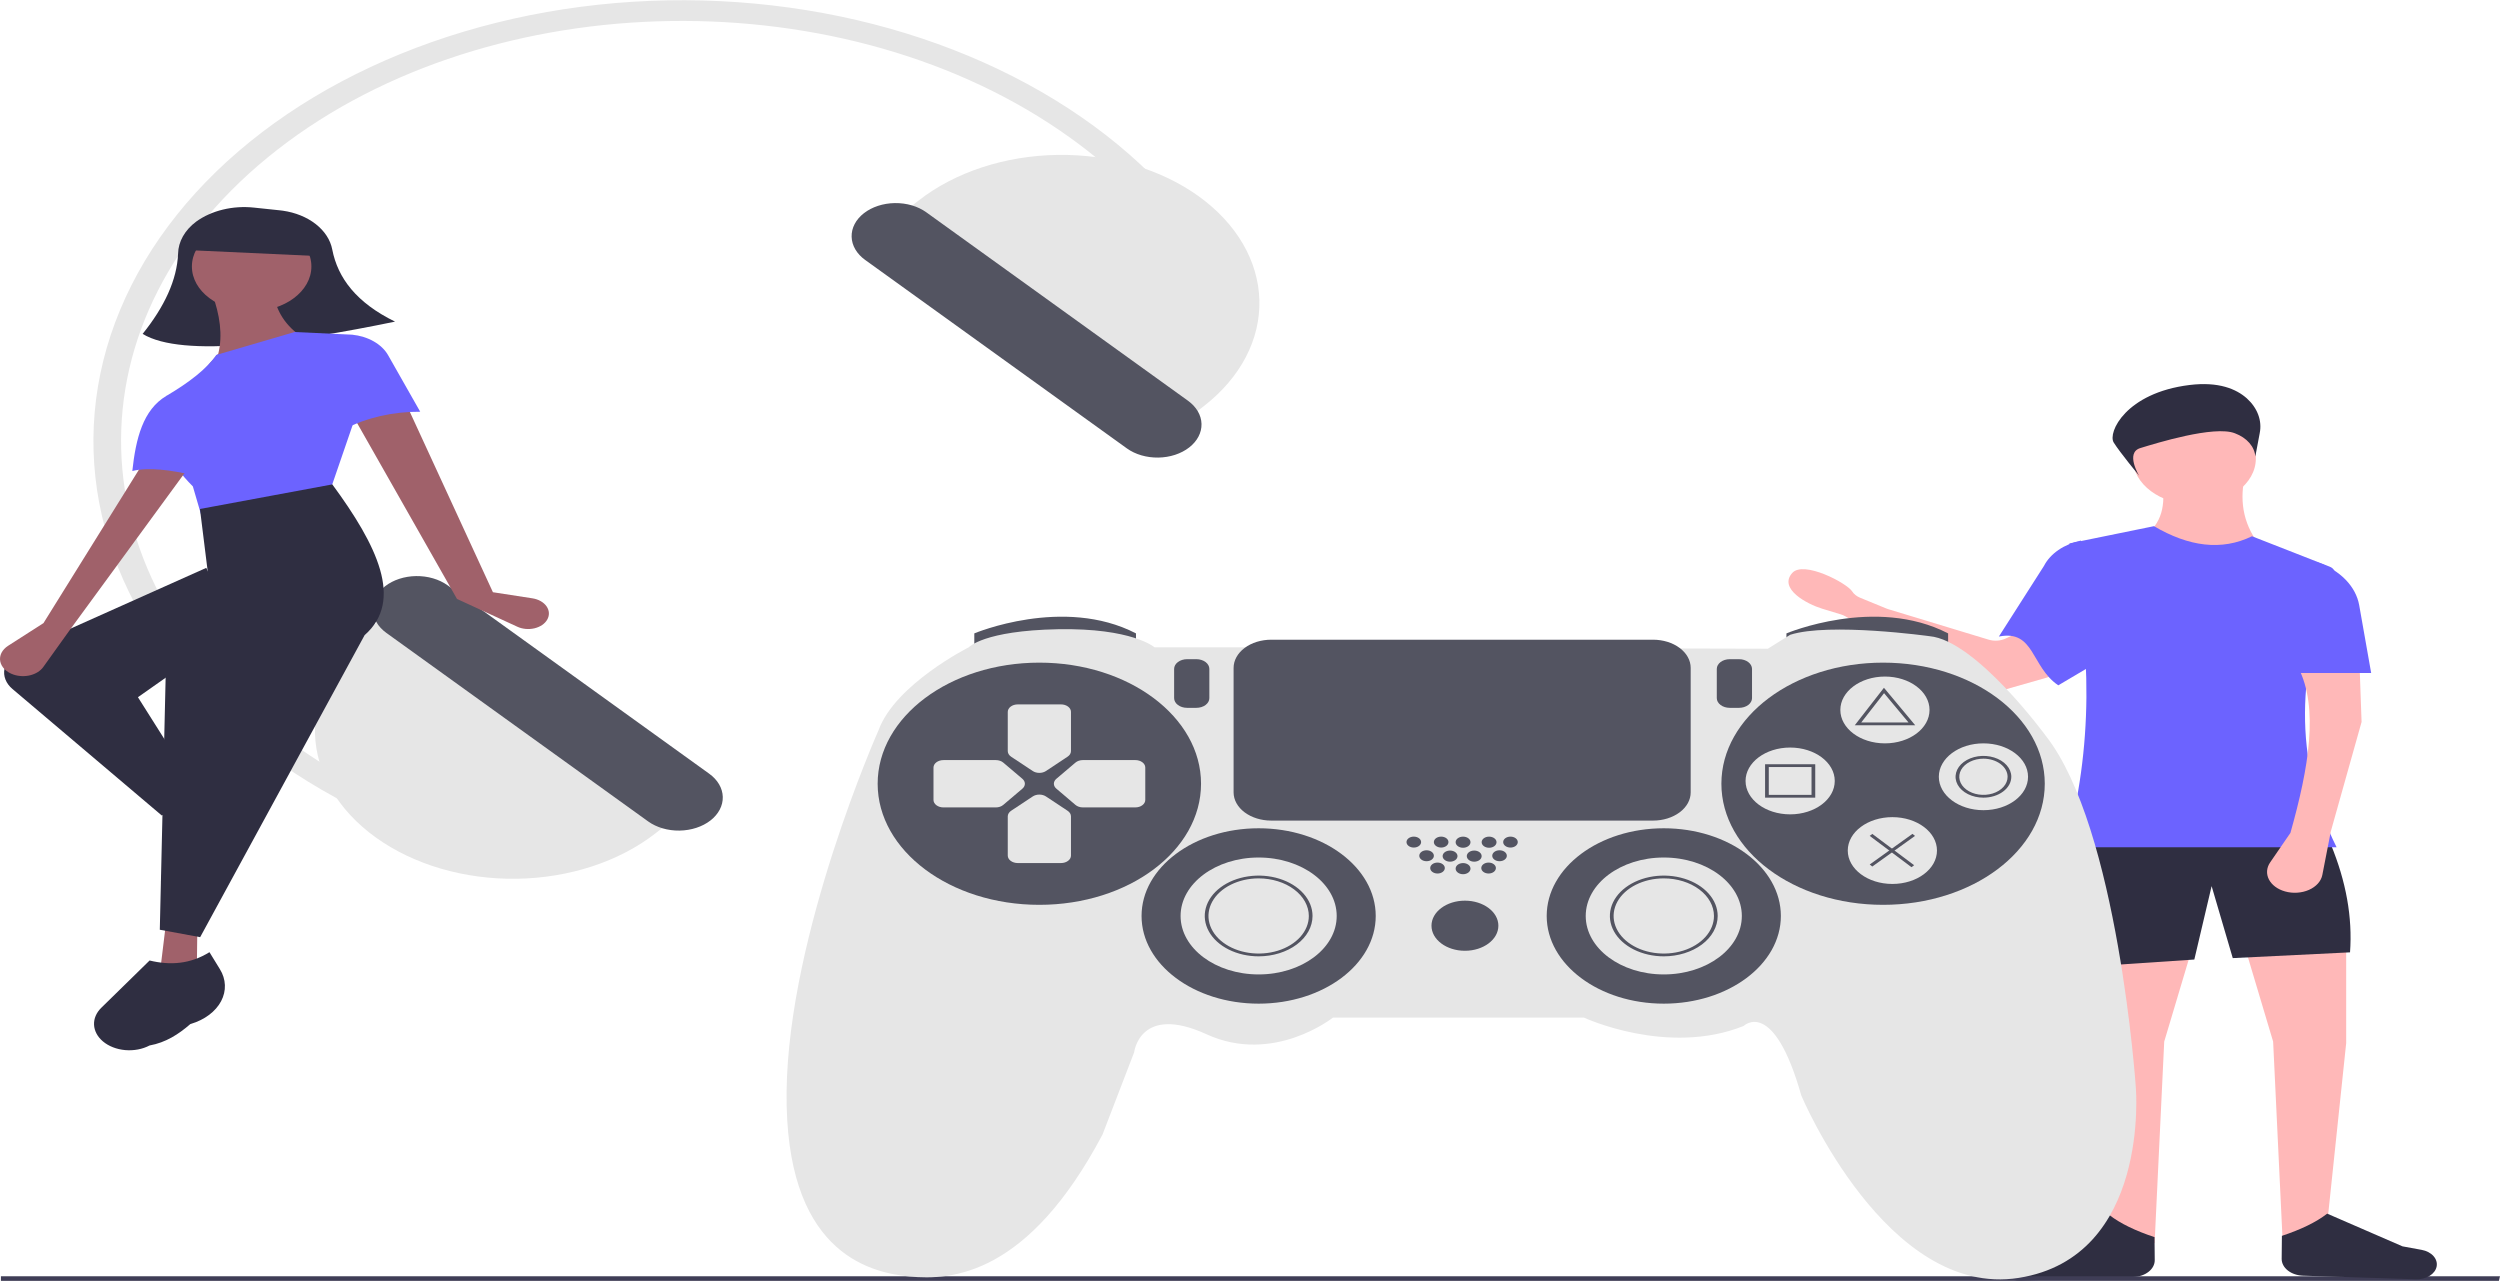 <svg width="162" height="83" viewBox="0 0 162 83" fill="none" xmlns="http://www.w3.org/2000/svg">
<g clip-path="url(#clip0)">
<path d="M139.079 34.656C141.312 36.41 143.803 36.69 146.552 35.495C145.399 34.11 145.124 32.604 145.431 31.017H140.075C140.312 32.412 140.249 33.71 139.079 34.656Z" fill="#FFB8B8"/>
<path d="M147.922 80.557L150.787 79.438L152.033 67.589V61.338L145.431 61.245L147.299 67.496L147.922 80.557Z" fill="#FFB8B8"/>
<path d="M139.618 80.557L136.753 79.438L135.507 67.589V61.338L142.109 61.245L140.241 67.496L139.618 80.557Z" fill="#FFB8B8"/>
<path d="M135.217 62.644L142.192 62.178L143.313 57.42L144.683 62.085L152.282 61.712C152.448 59.445 152.026 57.111 151.036 54.714L134.345 54.434L135.217 62.644Z" fill="#2F2E41"/>
<path d="M127.967 44.775L119.576 39.936C119.489 39.886 119.393 39.844 119.291 39.813L118.072 39.442C117.092 39.143 115.227 38.15 116.137 37.128C116.87 36.304 119.678 37.78 120.024 38.327C120.133 38.5 120.312 38.641 120.535 38.733L122.241 39.433C122.282 39.45 122.325 39.465 122.369 39.478L128.861 41.449C129.041 41.504 129.235 41.525 129.429 41.512C129.622 41.499 129.809 41.452 129.973 41.374L131.15 40.815C131.317 40.735 131.508 40.688 131.705 40.676C131.903 40.664 132.102 40.688 132.284 40.747C132.466 40.805 132.627 40.896 132.751 41.012C132.876 41.127 132.962 41.264 133 41.409L133.389 42.88C133.445 43.091 133.399 43.311 133.26 43.5C133.12 43.689 132.896 43.834 132.627 43.911L129.146 44.905C128.951 44.961 128.74 44.978 128.534 44.955C128.327 44.933 128.132 44.871 127.967 44.775Z" fill="#FFB8B8"/>
<path d="M129.526 41.249C131.849 40.783 131.605 43.214 133.377 44.409L136.862 42.348L134.844 35.029C134.302 35.145 133.804 35.353 133.388 35.638C132.973 35.923 132.652 36.276 132.45 36.67L129.526 41.249Z" fill="#6C63FF"/>
<path d="M133.847 54.901H151.41C148.568 49.164 148.844 43.263 151.265 37.25C151.305 37.15 151.298 37.043 151.244 36.947C151.191 36.85 151.094 36.771 150.971 36.723L145.929 34.749C143.951 35.713 141.824 35.417 139.577 34.096L134.096 35.215C135.588 41.927 135.63 48.501 133.847 54.901Z" fill="#6C63FF"/>
<path d="M138.239 82.749L130.919 82.981C130.601 82.991 130.288 82.912 130.042 82.76C129.796 82.608 129.634 82.393 129.587 82.157C129.539 81.918 129.612 81.675 129.792 81.475C129.971 81.274 130.244 81.131 130.557 81.074L131.798 80.846L136.678 78.728C137.401 79.288 138.396 79.763 139.613 80.166L139.627 81.656C139.63 81.937 139.487 82.208 139.228 82.412C138.969 82.616 138.614 82.737 138.239 82.749Z" fill="#2F2E41"/>
<path d="M161.928 83H0.059V82.7H162L161.928 83Z" fill="#3F3D56"/>
<path d="M149.241 82.665L156.56 82.898C156.879 82.908 157.191 82.829 157.437 82.677C157.683 82.525 157.846 82.31 157.893 82.074C157.941 81.835 157.868 81.592 157.688 81.391C157.509 81.191 157.236 81.048 156.923 80.991L155.681 80.763L150.802 78.644C150.079 79.205 149.083 79.679 147.867 80.083L147.852 81.572C147.85 81.854 147.993 82.125 148.252 82.329C148.511 82.533 148.866 82.653 149.241 82.665Z" fill="#2F2E41"/>
<path d="M142.193 32.697C144.394 32.697 146.179 31.36 146.179 29.711C146.179 28.062 144.394 26.726 142.193 26.726C139.991 26.726 138.207 28.062 138.207 29.711C138.207 31.36 139.991 32.697 142.193 32.697Z" fill="#FFB8B8"/>
<path d="M148.421 53.968L147.104 55.886C146.988 56.055 146.921 56.241 146.907 56.431C146.894 56.621 146.934 56.811 147.025 56.988C147.117 57.166 147.258 57.327 147.438 57.461C147.619 57.595 147.835 57.699 148.073 57.765C148.325 57.836 148.595 57.864 148.862 57.846C149.13 57.828 149.39 57.766 149.621 57.664C149.853 57.561 150.051 57.421 150.2 57.254C150.35 57.087 150.448 56.897 150.487 56.697L151.037 53.875L153.03 46.784L152.905 43.239H148.919C150.279 45.876 149.604 49.765 148.421 53.968Z" fill="#FFB8B8"/>
<path d="M148.296 43.612H153.652L152.875 39.212C152.769 38.616 152.466 38.048 151.993 37.562C151.519 37.076 150.891 36.686 150.164 36.428L148.296 43.612Z" fill="#6C63FF"/>
<path d="M146.43 28.067C146.51 27.668 146.477 27.261 146.332 26.872C146.188 26.484 145.936 26.122 145.593 25.812C144.912 25.209 143.773 24.716 141.881 24.948C137.755 25.456 136.565 28.029 136.969 28.676C137.374 29.323 138.613 30.823 138.613 30.823C138.613 30.823 137.703 29.338 138.69 29.036C139.677 28.734 143.497 27.543 144.83 28.08C145.208 28.222 145.528 28.436 145.759 28.701C145.99 28.966 146.123 29.271 146.144 29.587L146.43 28.067Z" fill="#2F2E41"/>
<path d="M78.207 15.64L76.605 16.249C74.759 13.526 72.313 11.057 69.371 8.943C54.922 -1.461 31.865 -1.121 17.974 9.701C4.083 20.524 4.538 37.793 18.987 48.197C21.737 50.181 24.887 51.828 28.323 53.078L27.538 54.289C22.094 52.309 17.356 49.387 13.717 45.764C10.079 42.141 7.643 37.922 6.612 33.455C5.58 28.988 5.983 24.401 7.786 20.074C9.589 15.746 12.741 11.803 16.982 8.568C21.223 5.333 26.43 2.901 32.174 1.471C37.918 0.042 44.033 -0.343 50.015 0.348C55.997 1.039 61.673 2.786 66.576 5.445C71.478 8.104 75.465 11.598 78.207 15.64Z" fill="#E6E6E6"/>
<path d="M23.988 40.683C21.631 42.519 20.345 44.982 20.412 47.529C20.479 50.076 21.894 52.499 24.346 54.264C26.798 56.03 30.085 56.994 33.486 56.944C36.887 56.893 40.121 55.833 42.479 53.997L44.687 52.277L26.196 38.963L23.988 40.683Z" fill="#E6E6E6"/>
<path d="M24.957 37.986C24.433 38.395 24.146 38.944 24.161 39.512C24.176 40.08 24.491 40.62 25.037 41.013L41.996 53.225C42.543 53.619 43.276 53.834 44.034 53.822C44.792 53.811 45.513 53.575 46.039 53.166C46.564 52.756 46.851 52.207 46.836 51.639C46.821 51.072 46.506 50.531 45.959 50.138L29 37.926C28.453 37.533 27.72 37.319 26.962 37.33C26.204 37.341 25.483 37.577 24.957 37.986Z" fill="#535461"/>
<path d="M75.823 28.019L78.031 26.299C80.388 24.462 81.675 21.999 81.608 19.452C81.541 16.905 80.126 14.482 77.674 12.717C76.459 11.843 75.027 11.156 73.459 10.696C71.891 10.237 70.217 10.013 68.533 10.038C65.132 10.088 61.898 11.148 59.54 12.984L57.332 14.704L75.823 28.019Z" fill="#E6E6E6"/>
<path d="M55.981 13.816C55.456 14.226 55.17 14.774 55.185 15.342C55.2 15.91 55.514 16.45 56.06 16.843L73.02 29.055C73.566 29.448 74.299 29.663 75.057 29.651C75.815 29.64 76.535 29.404 77.061 28.994C77.586 28.585 77.873 28.037 77.858 27.469C77.843 26.901 77.528 26.361 76.982 25.968L60.023 13.756C59.476 13.363 58.743 13.149 57.985 13.16C57.227 13.171 56.507 13.407 55.981 13.816Z" fill="#535461"/>
<path d="M63.135 42.037V41.044C63.135 41.044 68.915 38.609 73.612 41.044V41.947L63.135 42.037Z" fill="#535461"/>
<path d="M115.761 42.037V41.044C115.761 41.044 121.542 38.609 126.238 41.044V41.947L115.761 42.037Z" fill="#535461"/>
<path d="M80.476 41.947H74.816C74.816 41.947 73.371 40.684 68.554 40.774C63.737 40.864 62.773 41.947 62.773 41.947C62.773 41.947 58.017 44.337 56.933 47.313C56.933 47.313 51.092 60.437 50.971 70.72C50.851 81.003 56.15 82.446 58.92 82.716C61.69 82.987 66.627 82.626 71.444 73.516L73.491 68.194C73.491 68.194 73.853 65.037 78.188 67.022C82.523 69.006 86.377 65.939 86.377 65.939H102.635C102.635 65.939 108.054 68.465 112.991 66.481C112.991 66.481 114.918 64.587 116.725 70.991C116.725 70.991 122.264 84.16 130.815 82.807C139.365 81.454 138.401 70.449 138.401 70.449C138.401 70.449 137.257 53.627 132.561 47.674C132.561 47.674 128.045 41.495 125.034 41.225C125.034 41.225 118.531 40.323 116.002 41.135L114.557 42.037L80.476 41.947Z" fill="#E6E6E6"/>
<path d="M67.35 58.633C73.136 58.633 77.827 55.12 77.827 50.786C77.827 46.452 73.136 42.939 67.35 42.939C61.563 42.939 56.872 46.452 56.872 50.786C56.872 55.12 61.563 58.633 67.35 58.633Z" fill="#535461"/>
<path d="M122.023 58.633C127.81 58.633 132.501 55.12 132.501 50.786C132.501 46.452 127.81 42.939 122.023 42.939C116.237 42.939 111.546 46.452 111.546 50.786C111.546 55.12 116.237 58.633 122.023 58.633Z" fill="#535461"/>
<path d="M69.175 49.036L67.778 49.962C67.66 50.04 67.508 50.083 67.35 50.083C67.192 50.083 67.04 50.04 66.922 49.962L65.523 49.036C65.454 48.991 65.399 48.935 65.362 48.873C65.324 48.811 65.304 48.744 65.303 48.675V46.129C65.304 46.001 65.372 45.877 65.494 45.786C65.615 45.696 65.78 45.645 65.951 45.645H68.751C68.923 45.644 69.087 45.695 69.209 45.786C69.331 45.877 69.399 46 69.399 46.128V48.674C69.398 48.742 69.378 48.81 69.34 48.873C69.301 48.935 69.245 48.991 69.175 49.036Z" fill="#E6E6E6"/>
<path d="M69.175 52.535L67.778 51.61C67.66 51.532 67.508 51.489 67.35 51.489C67.193 51.489 67.04 51.532 66.922 51.61L65.523 52.536C65.454 52.581 65.399 52.636 65.362 52.699C65.324 52.761 65.304 52.828 65.303 52.897V55.44C65.303 55.569 65.371 55.692 65.492 55.783C65.613 55.874 65.778 55.925 65.949 55.926H68.751C68.923 55.926 69.088 55.875 69.209 55.784C69.331 55.694 69.399 55.571 69.399 55.442V52.898C69.398 52.829 69.378 52.761 69.34 52.698C69.301 52.636 69.245 52.58 69.175 52.535Z" fill="#E6E6E6"/>
<path d="M65.014 52.155L66.25 51.107C66.354 51.019 66.412 50.904 66.412 50.786C66.412 50.668 66.354 50.554 66.25 50.466L65.014 49.418C64.954 49.366 64.88 49.325 64.797 49.297C64.714 49.269 64.624 49.254 64.533 49.254H61.137C60.965 49.254 60.801 49.305 60.679 49.396C60.558 49.487 60.49 49.61 60.49 49.739V51.836C60.49 51.964 60.558 52.088 60.679 52.179C60.8 52.27 60.964 52.321 61.136 52.321H64.534C64.625 52.321 64.715 52.305 64.798 52.277C64.881 52.248 64.955 52.207 65.014 52.155Z" fill="#E6E6E6"/>
<path d="M69.686 52.155L68.453 51.106C68.348 51.018 68.291 50.904 68.291 50.786C68.291 50.667 68.348 50.553 68.453 50.465L69.688 49.417C69.749 49.365 69.823 49.324 69.906 49.296C69.989 49.268 70.079 49.253 70.17 49.253H73.566C73.737 49.252 73.902 49.303 74.024 49.394C74.145 49.484 74.214 49.608 74.214 49.736V51.835C74.214 51.964 74.146 52.087 74.025 52.178C73.904 52.269 73.74 52.32 73.568 52.32H70.171C70.079 52.32 69.989 52.306 69.905 52.277C69.821 52.249 69.746 52.207 69.686 52.155Z" fill="#E6E6E6"/>
<path d="M81.56 65.037C85.75 65.037 89.147 62.493 89.147 59.355C89.147 56.217 85.75 53.672 81.56 53.672C77.37 53.672 73.973 56.217 73.973 59.355C73.973 62.493 77.37 65.037 81.56 65.037Z" fill="#535461"/>
<path d="M107.813 65.037C112.003 65.037 115.4 62.493 115.4 59.355C115.4 56.217 112.003 53.672 107.813 53.672C103.623 53.672 100.226 56.217 100.226 59.355C100.226 62.493 103.623 65.037 107.813 65.037Z" fill="#535461"/>
<path d="M81.56 63.143C84.354 63.143 86.618 61.447 86.618 59.355C86.618 57.263 84.354 55.567 81.56 55.567C78.767 55.567 76.502 57.263 76.502 59.355C76.502 61.447 78.767 63.143 81.56 63.143Z" fill="#E6E6E6"/>
<path d="M81.56 61.971C80.869 61.971 80.194 61.817 79.62 61.53C79.046 61.242 78.598 60.834 78.334 60.356C78.069 59.878 78 59.352 78.135 58.845C78.27 58.337 78.602 57.871 79.091 57.505C79.579 57.139 80.201 56.89 80.879 56.789C81.556 56.688 82.258 56.74 82.897 56.938C83.535 57.136 84.08 57.471 84.464 57.902C84.848 58.332 85.052 58.838 85.052 59.355C85.051 60.048 84.683 60.713 84.028 61.204C83.374 61.694 82.486 61.97 81.56 61.971ZM81.56 56.919C80.917 56.919 80.288 57.062 79.754 57.33C79.219 57.598 78.802 57.978 78.556 58.423C78.31 58.868 78.246 59.358 78.371 59.83C78.496 60.302 78.806 60.736 79.261 61.077C79.716 61.418 80.295 61.65 80.926 61.743C81.556 61.837 82.21 61.789 82.804 61.605C83.398 61.421 83.906 61.108 84.264 60.708C84.621 60.307 84.812 59.837 84.812 59.355C84.811 58.709 84.468 58.09 83.858 57.634C83.249 57.177 82.422 56.92 81.56 56.919Z" fill="#535461"/>
<path d="M107.813 63.143C110.607 63.143 112.871 61.447 112.871 59.355C112.871 57.263 110.607 55.567 107.813 55.567C105.02 55.567 102.755 57.263 102.755 59.355C102.755 61.447 105.02 63.143 107.813 63.143Z" fill="#E6E6E6"/>
<path d="M107.813 61.971C107.122 61.971 106.447 61.817 105.873 61.53C105.299 61.242 104.851 60.834 104.587 60.356C104.322 59.878 104.253 59.352 104.388 58.845C104.523 58.337 104.855 57.871 105.344 57.505C105.832 57.139 106.454 56.89 107.132 56.789C107.809 56.688 108.512 56.74 109.15 56.938C109.788 57.136 110.333 57.471 110.717 57.902C111.101 58.332 111.306 58.838 111.306 59.355C111.305 60.048 110.936 60.713 110.282 61.204C109.627 61.694 108.739 61.97 107.813 61.971ZM107.813 56.919C107.17 56.919 106.541 57.062 106.007 57.33C105.472 57.598 105.055 57.978 104.809 58.423C104.563 58.868 104.499 59.358 104.624 59.83C104.75 60.302 105.059 60.736 105.514 61.077C105.969 61.418 106.548 61.65 107.179 61.743C107.81 61.837 108.463 61.789 109.058 61.605C109.652 61.421 110.16 61.108 110.517 60.708C110.874 60.307 111.065 59.837 111.065 59.355C111.064 58.709 110.721 58.09 110.111 57.634C109.502 57.177 108.675 56.92 107.813 56.919Z" fill="#535461"/>
<path d="M94.927 61.61C96.124 61.61 97.095 60.883 97.095 59.986C97.095 59.09 96.124 58.363 94.927 58.363C93.73 58.363 92.76 59.09 92.76 59.986C92.76 60.883 93.73 61.61 94.927 61.61Z" fill="#535461"/>
<path d="M91.614 54.922C91.876 54.922 92.088 54.763 92.088 54.567C92.088 54.371 91.876 54.213 91.614 54.213C91.353 54.213 91.141 54.371 91.141 54.567C91.141 54.763 91.353 54.922 91.614 54.922Z" fill="#535461"/>
<path d="M93.387 54.922C93.648 54.922 93.86 54.763 93.86 54.567C93.86 54.371 93.648 54.213 93.387 54.213C93.126 54.213 92.914 54.371 92.914 54.567C92.914 54.763 93.126 54.922 93.387 54.922Z" fill="#535461"/>
<path d="M93.151 56.604C93.412 56.604 93.624 56.445 93.624 56.249C93.624 56.054 93.412 55.895 93.151 55.895C92.89 55.895 92.678 56.054 92.678 56.249C92.678 56.445 92.89 56.604 93.151 56.604Z" fill="#535461"/>
<path d="M94.807 56.649C95.073 56.649 95.288 56.487 95.288 56.288C95.288 56.089 95.073 55.927 94.807 55.927C94.541 55.927 94.325 56.089 94.325 56.288C94.325 56.487 94.541 56.649 94.807 56.649Z" fill="#535461"/>
<path d="M96.46 56.604C96.722 56.604 96.934 56.445 96.934 56.249C96.934 56.054 96.722 55.895 96.46 55.895C96.199 55.895 95.987 56.054 95.987 56.249C95.987 56.445 96.199 56.604 96.46 56.604Z" fill="#535461"/>
<path d="M92.442 55.807C92.703 55.807 92.915 55.649 92.915 55.453C92.915 55.257 92.703 55.098 92.442 55.098C92.181 55.098 91.969 55.257 91.969 55.453C91.969 55.649 92.181 55.807 92.442 55.807Z" fill="#535461"/>
<path d="M93.964 55.837C94.23 55.837 94.446 55.676 94.446 55.476C94.446 55.277 94.23 55.116 93.964 55.116C93.698 55.116 93.482 55.277 93.482 55.476C93.482 55.676 93.698 55.837 93.964 55.837Z" fill="#535461"/>
<path d="M95.529 55.837C95.796 55.837 96.011 55.676 96.011 55.476C96.011 55.277 95.796 55.116 95.529 55.116C95.263 55.116 95.048 55.277 95.048 55.476C95.048 55.676 95.263 55.837 95.529 55.837Z" fill="#535461"/>
<path d="M97.17 55.807C97.431 55.807 97.643 55.649 97.643 55.453C97.643 55.257 97.431 55.098 97.17 55.098C96.908 55.098 96.697 55.257 96.697 55.453C96.697 55.649 96.908 55.807 97.17 55.807Z" fill="#535461"/>
<path d="M94.807 54.935C95.073 54.935 95.288 54.774 95.288 54.574C95.288 54.375 95.073 54.214 94.807 54.214C94.541 54.214 94.325 54.375 94.325 54.574C94.325 54.774 94.541 54.935 94.807 54.935Z" fill="#535461"/>
<path d="M96.493 54.935C96.759 54.935 96.975 54.774 96.975 54.574C96.975 54.375 96.759 54.214 96.493 54.214C96.227 54.214 96.011 54.375 96.011 54.574C96.011 54.774 96.227 54.935 96.493 54.935Z" fill="#535461"/>
<path d="M97.879 54.922C98.14 54.922 98.352 54.763 98.352 54.567C98.352 54.371 98.14 54.213 97.879 54.213C97.618 54.213 97.406 54.371 97.406 54.567C97.406 54.763 97.618 54.922 97.879 54.922Z" fill="#535461"/>
<path d="M76.924 42.715C76.701 42.715 76.487 42.782 76.33 42.9C76.172 43.018 76.084 43.178 76.083 43.345V45.239C76.084 45.406 76.172 45.566 76.33 45.684C76.487 45.802 76.701 45.868 76.924 45.868H77.526C77.749 45.868 77.962 45.802 78.12 45.684C78.277 45.566 78.366 45.406 78.366 45.239V43.345C78.366 43.178 78.277 43.018 78.12 42.9C77.962 42.782 77.749 42.715 77.526 42.715H76.924Z" fill="#535461"/>
<path d="M112.088 42.715C111.865 42.715 111.652 42.782 111.494 42.9C111.337 43.018 111.248 43.178 111.248 43.345V45.239C111.248 45.406 111.337 45.566 111.494 45.684C111.652 45.802 111.865 45.868 112.088 45.868H112.69C112.913 45.868 113.127 45.802 113.284 45.684C113.442 45.566 113.53 45.406 113.531 45.239V43.345C113.53 43.178 113.442 43.018 113.284 42.9C113.127 42.782 112.913 42.715 112.69 42.715H112.088Z" fill="#535461"/>
<path d="M122.144 48.17C123.74 48.17 125.034 47.201 125.034 46.005C125.034 44.81 123.74 43.841 122.144 43.841C120.548 43.841 119.254 44.81 119.254 46.005C119.254 47.201 120.548 48.17 122.144 48.17Z" fill="#E6E6E6"/>
<path d="M116.002 52.77C117.598 52.77 118.892 51.801 118.892 50.606C118.892 49.41 117.598 48.441 116.002 48.441C114.406 48.441 113.112 49.41 113.112 50.606C113.112 51.801 114.406 52.77 116.002 52.77Z" fill="#E6E6E6"/>
<path d="M128.526 52.5C130.123 52.5 131.417 51.531 131.417 50.335C131.417 49.139 130.123 48.17 128.526 48.17C126.93 48.17 125.636 49.139 125.636 50.335C125.636 51.531 126.93 52.5 128.526 52.5Z" fill="#E6E6E6"/>
<path d="M122.626 57.28C124.222 57.28 125.516 56.311 125.516 55.116C125.516 53.92 124.222 52.951 122.626 52.951C121.029 52.951 119.735 53.92 119.735 55.116C119.735 56.311 121.029 57.28 122.626 57.28Z" fill="#E6E6E6"/>
<path d="M82.373 41.453C81.727 41.453 81.108 41.645 80.651 41.987C80.195 42.33 79.938 42.793 79.937 43.277V51.35C79.938 51.834 80.195 52.297 80.651 52.639C81.108 52.981 81.727 53.174 82.373 53.174H107.12C107.766 53.174 108.385 52.981 108.842 52.639C109.299 52.297 109.556 51.834 109.556 51.35V43.277C109.556 42.793 109.299 42.33 108.842 41.987C108.385 41.645 107.766 41.453 107.12 41.453H82.373Z" fill="#535461"/>
<path d="M124.107 46.998H120.188L122.08 44.568L124.107 46.998ZM120.607 46.817H123.672L122.087 44.917L120.607 46.817Z" fill="#535461"/>
<path d="M117.628 51.688H114.377V49.523H117.628V51.688ZM114.617 51.508H117.387V49.704H114.617V51.508Z" fill="#535461"/>
<path d="M128.526 51.688C128.169 51.688 127.82 51.609 127.523 51.46C127.226 51.311 126.994 51.1 126.857 50.853C126.721 50.605 126.685 50.334 126.755 50.071C126.824 49.809 126.996 49.568 127.249 49.378C127.502 49.189 127.824 49.06 128.174 49.008C128.524 48.956 128.888 48.983 129.218 49.085C129.548 49.187 129.83 49.361 130.028 49.583C130.227 49.806 130.333 50.067 130.333 50.335C130.332 50.694 130.142 51.038 129.803 51.291C129.465 51.545 129.005 51.688 128.526 51.688ZM128.526 49.162C128.217 49.162 127.914 49.231 127.657 49.36C127.399 49.489 127.198 49.672 127.08 49.886C126.962 50.1 126.931 50.336 126.991 50.564C127.051 50.791 127.2 51 127.419 51.164C127.638 51.328 127.917 51.44 128.221 51.485C128.525 51.53 128.839 51.507 129.126 51.418C129.412 51.33 129.656 51.179 129.828 50.986C130 50.794 130.092 50.567 130.092 50.335C130.092 50.024 129.926 49.726 129.633 49.506C129.339 49.286 128.942 49.163 128.526 49.162Z" fill="#535461"/>
<path d="M121.326 54.037L121.156 54.165L123.865 56.194L124.035 56.066L121.326 54.037Z" fill="#535461"/>
<path d="M123.927 54.035L121.157 56.02L121.324 56.151L124.093 54.166L123.927 54.035Z" fill="#535461"/>
<path d="M25.599 20.841C19.023 22.199 11.823 23.221 9.243 21.636C10.656 19.874 11.471 18.138 11.54 16.434C11.555 15.654 11.977 14.909 12.715 14.359C13.204 14.005 13.793 13.74 14.439 13.583C15.085 13.425 15.771 13.381 16.443 13.451L18.15 13.631C18.207 13.637 18.264 13.644 18.321 13.652C19.14 13.768 19.89 14.073 20.466 14.525C21.041 14.977 21.413 15.552 21.53 16.17C21.89 18.018 23.099 19.619 25.599 20.841Z" fill="#2F2E41"/>
<path d="M31.941 38.376L34.498 38.771C34.693 38.801 34.877 38.863 35.036 38.953C35.195 39.043 35.325 39.159 35.417 39.291C35.509 39.424 35.561 39.57 35.568 39.719C35.575 39.868 35.538 40.017 35.459 40.154C35.383 40.286 35.27 40.405 35.127 40.502C34.984 40.599 34.815 40.671 34.631 40.715C34.447 40.758 34.254 40.771 34.062 40.754C33.871 40.736 33.687 40.688 33.523 40.612L29.613 38.811L22.971 27.117L26.411 26.372L31.941 38.376Z" fill="#A0616A"/>
<path d="M13.732 53.721L11.796 54.142L10.331 51.876L11.821 51.294L13.732 53.721Z" fill="#A0616A"/>
<path d="M12.748 63.431L10.373 62.96L10.745 59.904L12.789 59.998L12.748 63.431Z" fill="#A0616A"/>
<path d="M12.996 51.602L10.481 52.842L0.807 44.646C0.597 44.469 0.442 44.258 0.353 44.031C0.264 43.803 0.243 43.563 0.292 43.329C0.34 43.094 0.457 42.871 0.634 42.674C0.812 42.477 1.044 42.312 1.316 42.191L13.367 36.797L15.213 40.769L8.938 45.179L12.996 51.602Z" fill="#2F2E41"/>
<path d="M15.114 55.892C15.108 55.898 15.101 55.905 15.095 55.911C14.934 56.616 14.652 57.259 14.021 57.724C13.835 58.04 13.499 58.293 13.079 58.435C12.658 58.578 12.183 58.599 11.743 58.495C11.328 58.397 10.972 58.194 10.734 57.922C10.497 57.648 10.394 57.322 10.442 56.998L10.912 53.852C12.039 53.658 12.899 53.178 13.335 52.243L14.43 52.802C14.755 52.966 15.031 53.178 15.242 53.425C15.453 53.672 15.595 53.948 15.659 54.237C15.723 54.526 15.708 54.822 15.614 55.107C15.521 55.391 15.35 55.659 15.114 55.892Z" fill="#2F2E41"/>
<path d="M16.306 20.168C18.445 20.168 20.178 18.869 20.178 17.268C20.178 15.666 18.445 14.368 16.306 14.368C14.168 14.368 12.435 15.666 12.435 17.268C12.435 18.869 14.168 20.168 16.306 20.168Z" fill="#A0616A"/>
<path d="M19.659 21.903L13.556 25.689L13.081 24.131L14.146 22.914C14.441 21.721 14.251 20.405 13.743 19.009L17.724 19.012C17.896 20.14 18.483 21.124 19.659 21.903Z" fill="#A0616A"/>
<path d="M21.377 31.834L13.138 33.714L12.497 31.519C10.953 29.966 10.282 28.549 11.292 27.392L10.784 25.652C12.242 24.792 13.389 23.912 14.018 22.999L19.087 21.515L22.814 21.687L23.915 24.449L21.377 31.834Z" fill="#6C63FF"/>
<path d="M27.23 26.681C25.474 26.667 23.755 27.061 22.311 27.81L22.814 21.687C23.325 21.738 23.808 21.888 24.218 22.122C24.628 22.355 24.95 22.665 25.151 23.02L27.23 26.681Z" fill="#6C63FF"/>
<path d="M12.97 60.729L10.355 60.247L10.74 43.604L14.251 40.724L13.465 37.073L12.957 32.982L21.534 31.389C24.434 35.332 26.186 38.917 23.628 41.156L12.97 60.729Z" fill="#2F2E41"/>
<path d="M12.369 66.349C12.358 66.352 12.346 66.356 12.334 66.359C11.575 67.019 10.741 67.558 9.692 67.747C9.231 67.989 8.669 68.095 8.11 68.046C7.552 67.996 7.038 67.795 6.666 67.479C6.315 67.182 6.113 66.802 6.094 66.406C6.075 66.009 6.241 65.62 6.563 65.305L9.694 62.24C11.034 62.568 12.335 62.472 13.573 61.701L14.248 62.8C14.449 63.124 14.56 63.476 14.573 63.833C14.587 64.19 14.503 64.545 14.328 64.877C14.152 65.209 13.887 65.511 13.551 65.764C13.214 66.017 12.812 66.216 12.369 66.349Z" fill="#2F2E41"/>
<path d="M2.817 40.378L0.521 41.85C0.331 41.972 0.185 42.128 0.096 42.304C0.008 42.48 -0.02 42.669 0.015 42.855C0.051 43.041 0.149 43.217 0.299 43.368C0.45 43.518 0.649 43.637 0.877 43.714C1.221 43.831 1.611 43.845 1.969 43.754C2.326 43.663 2.624 43.474 2.803 43.224L4.463 40.906L12.075 30.501L9.212 30.098L2.817 40.378Z" fill="#A0616A"/>
<path d="M12.533 30.794C11.047 30.457 9.654 30.259 8.574 30.521C8.8 28.422 9.267 26.547 10.784 25.652L12.94 25.841L12.533 30.794Z" fill="#6C63FF"/>
<path d="M20.628 16.596L12.348 16.214L12.45 14.974C15.34 13.514 18.1 13.641 20.73 15.355L20.628 16.596Z" fill="#2F2E41"/>
</g>
<defs>
<clipPath id="clip0">
<rect width="162" height="83" fill="white"/>
</clipPath>
</defs>
</svg>
